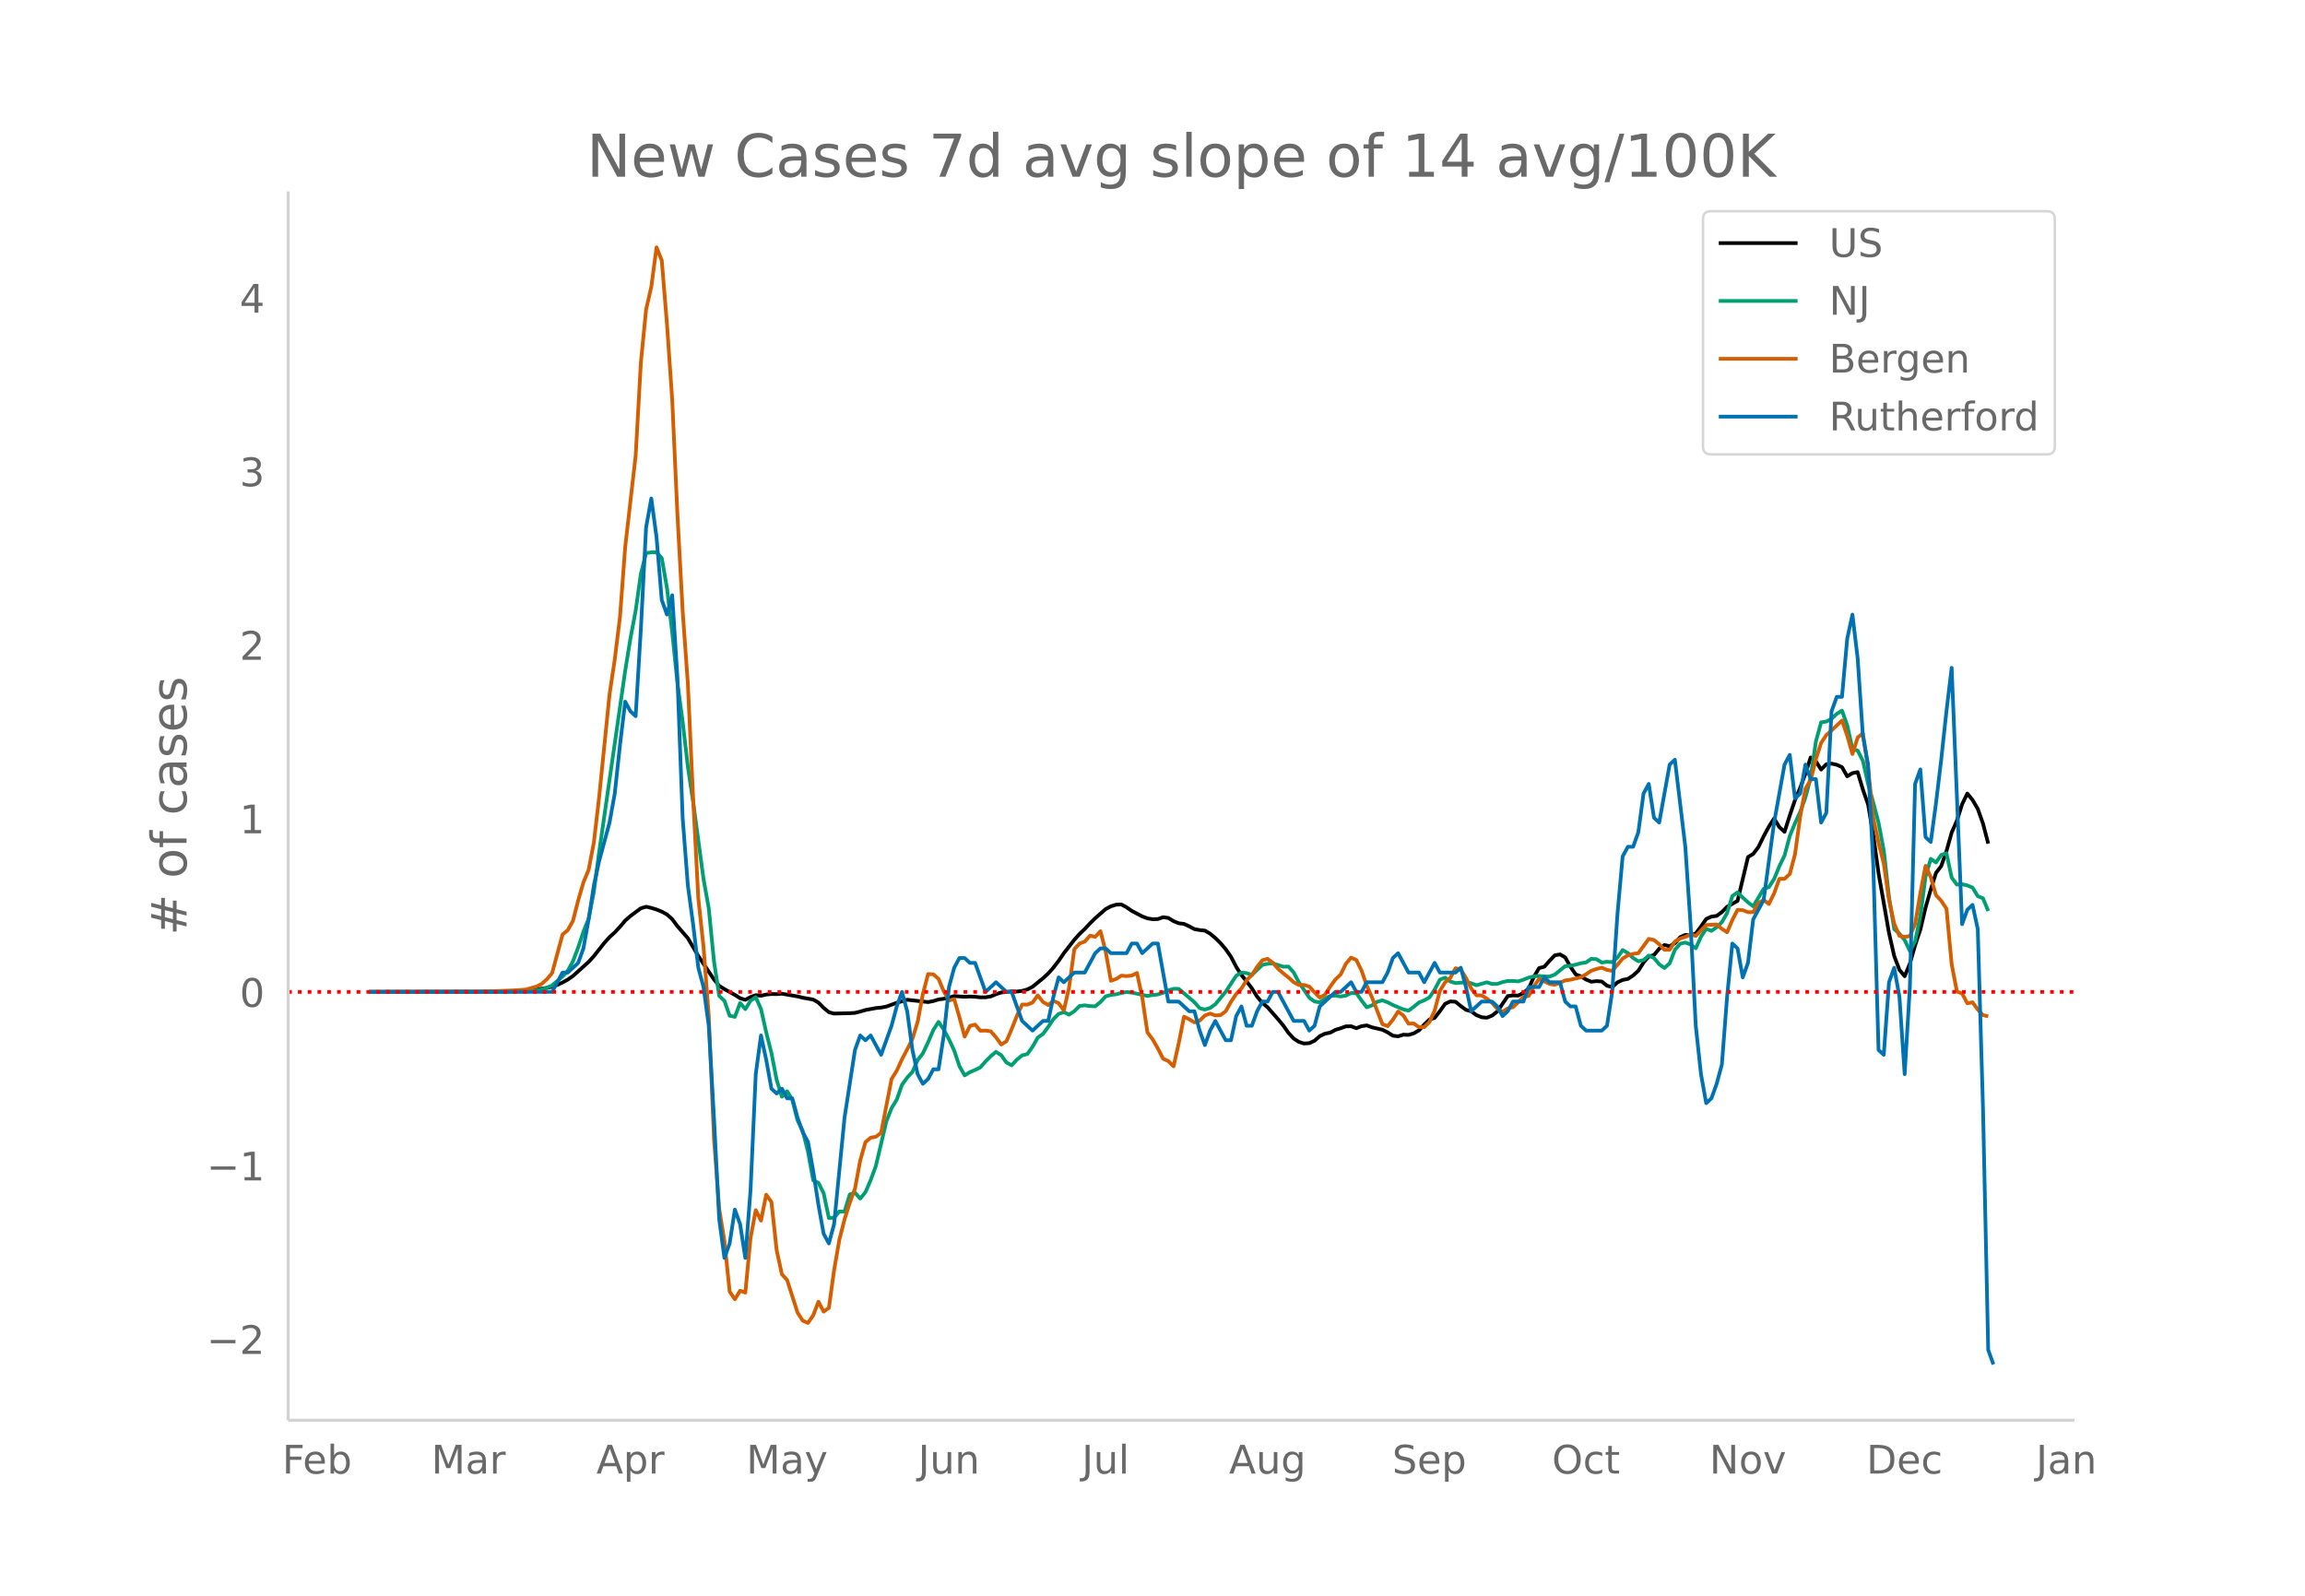 <svg height="864" viewBox="0 0 936 648" width="1248" xmlns="http://www.w3.org/2000/svg" xmlns:xlink="http://www.w3.org/1999/xlink"><defs><style>*{stroke-linecap:butt;stroke-linejoin:round}</style></defs><g id="figure_1"><path d="M0 648h936V0H0z" fill="#fff" id="patch_1"/><g id="axes_1"><path d="M117 576.72h725.4V77.76H117z" fill="none" id="patch_2"/><path clip-path="url(#pe53ccf6c82)" d="M149.973 402.782l48.77-.094 8.481-.171 6.362-.355 4.24-.376 4.241-.634 2.12-.492 2.121-.72 2.12-.974 2.121-1.178 2.12-1.474 6.362-5.726 2.12-2.33 4.241-5.372 2.12-2.33 2.121-1.943 2.12-2.27 2.12-2.51 2.121-1.868 4.241-3.142 2.12-.63 2.121.48 2.12.655 2.121.852 2.12 1.144 2.12 1.915 2.121 2.858 4.241 4.878 4.241 7.234 6.361 9.53 2.12 2.572 2.121 1.332 4.241 2.36 2.12 1.334 2.12.66 2.121-1.124 2.12-.77 2.121.228 2.12-.472 2.121-.211 2.12.037 2.12-.17 6.362 1.099 2.12.526 4.241.75 2.12 1.213 2.121 2.15 2.12 1.764 2.121.56 6.362-.148 2.12-.134 2.12-.521 2.12-.636 4.242-.794 2.12-.208 2.12-.382 4.241-1.555 4.241-1.23 8.482.949 2.12-.419 2.12-.65 2.121-.28 2.12-.453 2.121-.654 4.241.304 2.12-.117 2.12.103 2.121.23 2.12-.01 2.121-.363 2.12-.897 2.121-.7 4.24-.42 2.121.047 2.12-.277 2.121-.589 2.12-1.066 4.242-3.467 2.12-1.936 2.12-2.382 2.12-2.77 2.121-3.084 4.241-5.447 2.12-2.371 2.121-1.996 2.12-2.315 2.12-2.06 4.242-3.73 2.12-1.124 2.12-.657 2.121-.096 2.12 1.149 2.12 1.457 4.242 2.233 2.12.814 2.12.333 2.121-.062 2.12-.75 2.12.299 2.121 1.3 2.12.872 2.121.246 2.12.994 2.121 1.123 2.12.382 2.12.233 2.121 1.23 2.12 1.77 2.121 2.102 2.12 2.49 2.121 3.025 2.12 4.1 2.121 3.307 2.12 2.62 2.12 2.813 2.121 3.355 2.12 2.514 2.121 1.792 4.241 4.834 2.12 2.548 2.12 3.013 2.121 2.312 2.12 1.364 2.121.669 2.12-.17 2.121-.964 2.12-1.872 2.12-.994 2.121-.418 2.12-1.144 2.121-.643 2.12-.78 2.121-.036 2.12.8 2.12-.829 2.121-.318 2.12.782 4.242.985 2.12 1.078 2.12 1.337 2.121.253 2.12-.662 2.12.09 2.121-.64 2.12-1.221 2.121-2.365 2.12-2.012 2.121-.68 2.12-2.727 2.12-2.975 2.121-.982 2.12.146 2.121 1.732 2.12 1.552 2.121.58 2.12 1.563 2.12.862 2.121.185 2.12-.86 2.121-1.686 4.241-6.24 2.12-.269 2.12.062 2.121-1.075 2.12-1.78 2.121-4.765 2.12-3.546 2.121-.54 2.12-2.424 2.12-2.207 2.121-.38 2.12 1.22 2.121 3.782 2.12 3.126 2.121.76 2.12 1.34 2.121.878 2.12-.252 2.12.148 2.121 1.725 2.12.53 2.121-1.893 2.12-1.002 2.121-.393 2.12-1.402 2.12-1.914 2.121-3.36 2.12-2.403 2.121-.64 2.12-2.556 2.121-1.513 2.12.502 2.12-1.214 2.121-2.439 2.12-.953 2.121.163 2.12-.718 2.121-2.85 2.12-3.047 2.12-.972 2.121-.28 2.12-1.555 2.121-2.16 4.241-2.388 4.24-17.783 2.121-1.284 2.12-2.808 2.121-4.351 2.12-3.929 2.121-3.33 2.12 3.531 2.121 1.916 2.12-6.634 2.12-6.257 2.121-5.031 2.12-5.745 2.121-6.546 2.12 1.578 2.121 3.358 2.12-2.14 2.12-.28 2.121.473 2.12.954 2.121 3.73 2.12-1.288 2.121-.425 2.12 7.086 2.12 6.05 2.121 12.59 2.12 15.324 4.242 24.273 2.12 9.375 2.12 5.623 2.12 2.565 2.121-5.137 2.12-7.428 2.121-6.334 2.12-8.973 2.121-7.388 2.12-6.703 2.12-2.763 2.121-6.069 2.12-7.535 2.121-4.836 2.12-6.648 2.121-4.374 2.12 2.628 2.121 3.604 2.12 5.997 2.12 8.12h0" fill="none" stroke="#000" stroke-linecap="round" stroke-width="1.5" id="line2d_1"/><path clip-path="url(#pe53ccf6c82)" d="M149.973 402.782l57.251-.105 8.482-.28 2.12-.173 2.121-.49 2.12-.648 2.12-.955 4.242-3.623 2.12-2.275 2.12-3.93 2.121-5.595 2.12-6.408 2.12-5.246 2.121-10.978 2.12-15.929 10.603-73.786 2.12-13.087 2.12-11.254 2.121-15.062 2.12-8.392 2.121-.263 2.12-.036 2.121 2.352 2.12 12.18 2.12 18.01 2.121 20.535 2.12 15.726 2.121 18.33 2.12 14.11 4.241 31.466 2.12 11.864 2.121 21.483 2.12 14.075 2.121 2.028 2.12 6.027 2.121.466 2.12-5.635 2.12 2.497 2.121-3.404 2.12-1.441 2.121 4.809 2.12 9.436 2.121 8.428 2.12 10.88 2.12 6.846 2.121-2.235 2.12 3.482 2.121 8.363 2.12 4.376 2.121 8.37 2.12 11.59 2.12 1.036 2.121 4.235 2.12 10.055 2.121-.118 2.12-2.55 2.121.093 2.12-6.983 2.121-.752 2.12 2.412 2.12-2.587 2.121-4.87 2.12-5.816 4.242-18.022 2.12-5.412 2.12-3.49 2.12-5.998 2.121-2.955 2.12-2.304 2.121-4.784 2.12-2.725 2.121-4.513 2.12-4.963 2.12-3.3 2.121 3.11 2.12 3.959 2.121 4.578 2.12 6.331 2.121 3.736 2.12-1.307 2.12-.895 2.121-1.036 2.12-2.433 2.121-2.117 2.12-1.793 2.121 1.4 2.12 2.976 2.12 1.12 2.121-2.315 2.12-1.712 2.121-.554 2.12-2.943 2.121-3.737 2.12-1.49 2.121-2.84 2.12-3.195 2.12-2.084 2.121-.721 2.12 1.028 2.121-1.413 2.12-2.12 2.121-.256 2.12.308 2.12.08 2.121-1.732 2.12-2.29 2.121-.596 2.12-.25 2.121-.54 2.12-.388 2.12.227 6.362 1.364 2.12-.372 2.121-.235 2.12-.676 2.12-1.004 2.121-.603 2.12.012 6.362 5.44 2.12 2.4 2.12.547 2.121-.623 2.12-1.506 4.242-5.133 4.24-6.46 2.121-1.288 2.12.227 2.12.729 4.242-4.064 2.12-.446 2.12-.182 4.241 1.356 2.12-.044 2.121 2.376 2.12 4.003 4.242 6.283 2.12 1.526 2.12.316 2.12-1.393 2.121-1.206 2.12-.13 2.121.377 2.12-.373 2.121-1.024 2.12.024 2.12 3.02 2.121 2.737 2.12-.778 2.121-1.473 2.12-.57 2.121.8 2.12 1.082 4.241 1.789 2.12.494 2.121-1.555 2.12-1.757 2.121-.854 2.12-1.194 2.121-3.161 2.12-4.04 2.12-.834 2.121 1.579 2.12.627 4.242-.34 2.12.4 2.12.826 4.241-1.206 2.12.684 2.121-.036 2.12-.713 2.121-.481 2.12.016 2.12.17 2.121-.696 2.12-.854 2.121-.478 2.12-.182 2.121.198 2.12.06 2.12-.813 4.242-3.433 2.12-.145 2.12-.446 2.121-.582 2.12-.34 2.121-1.474 2.12.174 2.12 1.352 2.121-.312 2.12.166 2.121-1.882 2.12-3.048 2.121 1.247 2.12 1.991 2.12 1.332 2.121-.486 2.12-1.841 2.121 1.016 2.12 2.526 2.121 1.513 2.12-1.898 2.12-5.534 2.121-2.42 2.12-.498 2.121.797 2.12 1.55 2.121-4.727 2.12-3.186 2.12.83 2.121-1.482 2.12-2.048 2.121-3.728 2.12-6.886 2.121-1.498 2.12 2.13 2.12 1.947 2.121 1.578 4.241-7.084 2.12-.692 2.121-3.295 2.12-5.181 2.121-4.38 2.12-7.918 2.12-5.21 2.121-4.606 2.12-5.854 2.121-8.104 2.12-14.605 2.121-7.772 2.12-.312 2.12-1.133 2.121-1.988 2.12-1.307 2.121 5.987 2.12 9.565 2.121.68 2.12 4.162 2.12 9.447 2.121 7.578 2.12 8.116 2.121 11.274 2.12 18.912 2.121 12.978 2.12 1.903 2.12 2.598 2.121 4.433 2.12-3.919 2.121-10.302 2.12-16.058 2.121-7.173 2.12 1.49 2.12-3.065 2.121-.696 2.12 9.901 2.121 2.83 2.12-.146 2.121.49 2.12.87 2.121 3.502 2.12.846 2.12 5.173h0" fill="none" stroke="#009e73" stroke-linecap="round" stroke-width="1.5" id="line2d_2"/><path clip-path="url(#pe53ccf6c82)" d="M149.973 402.782l44.529-.038 14.843-.617 4.24-.309 4.242-1.195 2.12-1.08 2.12-1.89 2.12-2.507 4.242-15.66 2.12-1.773 2.12-3.819 2.121-8.292 2.12-7.29 2.12-5.13 2.121-11.107 2.12-18.243 4.242-41.848 2.12-14.232 2.12-17.24 2.12-28.387 4.242-37.065 2.12-37.874 2.12-21.483 2.121-9.295 2.12-15.968 2.121 5.323 2.12 25.918 2.12 30.662 2.121 46.63 2.12 39.11 2.121 29.659 2.12 46.283 2.121 40.806 2.12 19.747 2.12 27.962 2.121 49.909 2.12 28.425 2.121 13.114 2.12 20.48 2.121 3.124 2.12-3.471 2.12.771 2.121-22.254 2.12-11.224 2.121 4.243 2.12-10.53 2.121 2.97 2.12 19.555 2.12 9.796 2.121 2.314 4.241 13.23 2.12 3.316 2.121.887 2.12-3.085 2.12-5.515 2.121 4.01 2.12-1.503 2.121-15.35 2.12-12.266 2.121-8.37 2.12-6.71 2.121-5.747 2.12-11.417 2.12-7.443 2.121-1.813 2.12-.386 2.121-1.581 4.241-21.869 2.12-3.394 2.12-4.628 2.121-4.011 2.12-4.281 2.121-6.904 2.12-11.34 2.121-8.06 2.12.115 2.12 1.852 2.121 5.052 2.12 3.741 2.121-.578 2.12 7.405 2.121 7.83 2.12-4.32 2.12-.579 2.121 2.507 2.12-.077 2.121.309 2.12 2.43 2.121 2.93 2.12-1.31 2.12-4.937 2.121-5.362 2.12-4.628 2.121.039 2.12-.849 2.121-2.931 2.12 2.7 2.121 1.234 2.12-1.658 2.12.925 2.121 2.893 2.12-9.334 2.121-15.505 2.12-2.275 2.121-.81 2.12-2.391 2.12.462 2.121-2.275 2.12 8.254 2.121 11.879 2.12-.733 2.121-1.35 2.12.193 2.12-.231 2.121-1.042 2.12 9.874 2.121 14.27 2.12 2.816 2.121 3.703 2.12 4.165 2.12.964 2.121 2.122 2.12-9.45 2.121-10.722 2.12 1.041 2.121 1.273 2.12-.694 2.12-2.083 2.121-.81 2.12.772 2.121-.116 2.12-1.62 2.121-3.818 2.12-3.163 2.121-2.237 2.12-3.394 2.12-2.083 2.121-3.278 2.12-2.7 2.121-.579 2.12 1.582 2.121 2.43 2.12 1.851 2.12 1.697 2.121 1.928 2.12 1.158 2.121-.04 2.12.657 2.121 2.352 2.12 2.122 2.12-1.157 2.121-3.317 2.12-2.893 2.121-2.006 2.12-4.358 2.121-2.507 2.12.964 2.12 4.32 2.121 6.094 2.12 4.821 4.242 10.838 2.12.81 2.12-2.623 2.121-3.317 2.12 1.582 2.12 3.355 2.121-.077 2.12 1.504 2.121-.038 2.12-2.083 2.121-4.667 2.12-7.984 2.12-3.471 2.121-1.774 2.12-3.934 2.121.501 2.12 3.471 2.121 4.282 2.12 2.738 2.12.039 2.121 1.31 2.12 1.736 2.121 2.392 2.12 1.195 2.121-1.35 2.12-.5 4.241-4.128 2.12-.424 2.121-3.934 2.12-3.008 4.242 2.044 2.12.347 2.12-.81 2.12-.964 2.121-.27 4.241-1.003 2.12-1.234 2.121-1.427 2.12-.695 2.12-.54 2.121.926 2.12.386 4.242-5.014 2.12-1.312 2.12-.578 2.12-.309 4.242-5.785 2.12.463 2.12 1.735 2.121 2.237 2.12-.038 2.12-3.317 2.121-1.196 2.12-.694 2.121-1.041 2.12.655 4.241-4.435 4.241-.232 2.12 1.813 2.121 1.35 2.12-4.975 2.121-4.127 2.12.154 2.12.81 2.121-.038 2.12-3.703 2.121-1.234 2.12 1.658 2.121-4.358 2.12-5.863 2.121-.038 2.12-1.929 2.12-8.022 2.121-15.466 2.12-11.185 2.121-3.433 2.12-8.562 2.121-6.595 2.12-3.163 2.12-1.89 4.242-4.011 2.12 6.17 2.12 7.445 2.121-6.75 2.12-1.62 2.12 14.348 2.121 20.056 2.12 10.066 2.121 8.408 2.12 14.734 2.121 9.72 2.12 4.859 2.12.424 2.121-.347 2.12-4.937 2.121-12.496 2.12-11.07 2.121 4.667 2.12 7.251 2.12 2.276 2.121 3.201 2.12 22.601 2.121 11.031 2.12.81 2.121 3.973 2.12-.386 2.121 2.931 2.12 2.276 2.12.463h0" fill="none" stroke="#d55e00" stroke-linecap="round" stroke-width="1.5" id="line2d_3"/><path clip-path="url(#pe53ccf6c82)" d="M149.973 402.782h74.215l4.24-7.857h2.121l4.241-3.929 2.12-5.893 2.12-11.786 2.121-13.751 2.12-9.822 4.242-15.715 2.12-11.786 2.12-19.644 2.12-17.68 2.121 3.93 2.12 1.964 2.121-35.36 2.12-41.251 2.121-11.787 2.12 15.715 2.121 25.537 2.12 5.894 2.12-7.858 2.121 33.395 2.12 56.967 2.121 27.501 2.12 15.715 2.121 17.68 2.12 7.857 2.12 15.715 2.121 37.323 2.12 41.252 2.121 15.716 2.12-5.894 2.121-13.75 2.12 5.893 2.12 13.75 2.121-27.5 2.12-47.146 2.121-15.715 2.12 9.822 2.121 11.786 2.12 1.965 2.12-1.965 2.121 3.929h2.12l2.121 7.857 2.12 5.894 2.121 3.928 2.12 11.787 2.12 13.75 2.121 11.787 2.12 3.928 2.121-7.857 4.241-43.217 4.241-27.5 2.12-5.894 2.12 1.964 2.121-1.964 4.241 7.857 4.241-11.786 2.12-7.857 2.12-5.894 2.121 7.858 2.12 15.715 2.121 9.822 2.12 3.929 2.121-1.965 2.12-3.928h2.12l2.121-13.751 2.12-19.644 2.121-7.857 2.12-3.93h2.121l2.12 1.965h2.12l4.242 11.786 4.24-3.928 4.242 3.928h2.12l4.24 11.787 4.242 3.929 4.24-3.93h2.121l2.12-9.821 2.12-7.858 2.121 1.965 4.241-3.93h4.241l4.24-7.857 2.121-1.964h2.12l2.121 1.964h6.361l2.12-3.928h2.121l2.12 3.928 4.242-3.928h2.12l4.24 23.572h4.242l4.24 3.929h2.121l2.12 7.858 2.12 5.893 2.121-5.893 2.12-3.93 4.242 7.858h2.12l2.12-9.822 2.121-3.928 2.12 7.857h2.12l2.121-5.893 2.12-3.929h2.121l2.12-3.929h2.121l6.361 11.787h4.241l2.12 3.929 2.121-1.965 2.12-7.857 6.362-5.894h2.12l4.241-3.928 2.12 3.928h2.12l2.121-3.928h6.362l2.12-3.93 2.12-5.892 2.121-1.965 4.24 7.858h4.242l2.12 3.929 4.241-7.858 2.12 3.929h6.362l2.12-1.964 2.12 7.857 2.121 9.822 4.24-3.929h4.242l2.12 1.965 2.12 3.928 2.121-1.964 2.12-3.929h4.241l2.12-5.893h4.242l2.12-3.929 2.12 1.965h4.241l2.12 7.857 2.121 1.965h2.12l2.121 7.857 2.12 1.965h6.362l2.12-1.965 2.12-13.75 2.121-31.43 2.12-23.573 2.121-3.929h2.12l2.12-5.893 2.121-15.715 2.12-3.929 2.121 13.75 2.12 1.965 4.241-23.573 2.12-1.964 4.242 35.359 2.12 31.43 2.12 41.252 2.121 19.644 2.12 11.786 2.12-1.964 2.121-5.893 2.12-7.858 2.121-27.501 2.12-21.608 2.121 1.964 2.12 11.786 2.12-5.893 2.121-17.68 4.241-7.857 4.241-31.43 4.241-23.573 2.12-3.928 2.12 17.68 2.121-1.965 2.12-11.787 2.121 5.894h2.12l2.121 17.68 2.12-3.93 2.12-41.252 2.121-5.893h2.12l2.121-23.573 2.12-9.821 2.121 17.679 2.12 31.43 2.12 11.786 2.121 41.253 2.12 74.646 2.121 1.964 2.12-29.465 2.121-5.893 2.12 11.786 2.12 31.43 2.121-35.359 2.12-82.504 2.121-5.893 2.12 27.501 2.121 1.965 2.12-15.715 2.12-17.68 2.121-19.644 2.12-17.68 4.242 104.113 2.12-5.893 2.12-1.964 2.121 9.821 2.12 72.683 2.12 98.219 2.121 5.893h0" fill="none" stroke="#0072b2" stroke-linecap="round" stroke-width="1.5" id="line2d_4"/><path clip-path="url(#pe53ccf6c82)" d="M117 402.782h725.4" fill="none" stroke="red" stroke-dasharray="1.5,2.475" stroke-width="1.5" id="line2d_5"/><path d="M117 576.72V77.76" fill="none" stroke="#d3d3d3" stroke-linecap="square" stroke-width="1.25" id="patch_3"/><path d="M117 576.72h725.4" fill="none" stroke="#d3d3d3" stroke-linecap="square" stroke-width="1.25" id="patch_4"/><g id="matplotlib.axis_1"><g id="xtick_1"><g transform="matrix(.16 0 0 -.16 114.606 598.378)" fill="#696969" id="text_1"><defs><path d="M9.813 72.906h41.89v-8.312H19.672V43.109h28.906v-8.297H19.672V0h-9.86z" id="DejaVuSans-70"/><path d="M56.203 29.594v-4.39H14.891q.593-9.282 5.593-14.142 5-4.859 13.938-4.859 5.172 0 10.031 1.266 4.86 1.265 9.656 3.812v-8.5Q49.266.734 44.187-.344 39.11-1.422 33.892-1.422q-13.094 0-20.735 7.61-7.64 7.625-7.64 20.625 0 13.421 7.25 21.296Q20.016 56 32.328 56q11.031 0 17.453-7.11 6.422-7.093 6.422-19.296zm-8.984 2.64q-.094 7.36-4.125 11.75-4.032 4.407-10.672 4.407-7.516 0-12.031-4.25-4.516-4.25-5.203-11.97z" id="DejaVuSans-101"/><path d="M48.688 27.297q0 9.906-4.079 15.547-4.078 5.64-11.203 5.64-7.14 0-11.218-5.64-4.079-5.64-4.079-15.547 0-9.906 4.078-15.547 4.079-5.64 11.22-5.64 7.124 0 11.202 5.64t4.078 15.547zM18.108 46.39q2.844 4.875 7.157 7.234Q29.594 56 35.594 56q9.968 0 16.187-7.906 6.235-7.907 6.235-20.797T51.78 6.484q-6.218-7.906-16.187-7.906-6 0-10.328 2.375-4.313 2.375-7.157 7.25V0H9.08v75.984h9.03z" id="DejaVuSans-98"/></defs><use xlink:href="#DejaVuSans-70"/><use x="52.02" xlink:href="#DejaVuSans-101"/><use x="113.543" xlink:href="#DejaVuSans-98"/></g></g><g id="xtick_2"><g transform="matrix(.16 0 0 -.16 175.167 598.378)" fill="#696969" id="text_2"><defs><path d="M9.813 72.906h14.703l18.593-49.61 18.703 49.61h14.704V0H66.89v64.016l-18.797-50h-9.907l-18.796 50V0H9.813z" id="DejaVuSans-77"/><path d="M34.281 27.484q-10.89 0-15.093-2.484-4.204-2.484-4.204-8.5 0-4.781 3.157-7.594 3.156-2.797 8.562-2.797 7.485 0 12 5.297 4.516 5.297 4.516 14.078v2zm17.922 3.72V0H43.22v8.297Q40.14 3.328 35.547.953q-4.594-2.375-11.234-2.375-8.391 0-13.36 4.719Q6 8.016 6 15.922q0 9.219 6.172 13.906 6.187 4.688 18.437 4.688h12.61v.89q0 6.203-4.078 9.594-4.078 3.39-11.453 3.39-4.688 0-9.141-1.124-4.438-1.125-8.531-3.375v8.312q4.921 1.906 9.562 2.844 4.64.953 9.031.953 11.875 0 17.735-6.156 5.86-6.14 5.86-18.64z" id="DejaVuSans-97"/><path d="M41.11 46.297q-1.516.875-3.297 1.281Q36.03 48 33.89 48q-7.625 0-11.703-4.953-4.079-4.953-4.079-14.234V0H9.08v54.688h9.03v-8.5q2.844 4.984 7.375 7.39Q30.031 56 36.531 56q.922 0 2.047-.125 1.125-.11 2.484-.36z" id="DejaVuSans-114"/></defs><use xlink:href="#DejaVuSans-77"/><use x="86.279" xlink:href="#DejaVuSans-97"/><use x="147.559" xlink:href="#DejaVuSans-114"/></g></g><g id="xtick_3"><g transform="matrix(.16 0 0 -.16 242.154 598.378)" fill="#696969" id="text_3"><defs><path d="M34.188 63.188L20.797 26.906h26.812zm-5.579 9.718h11.188L67.578 0h-10.25l-6.64 18.703h-32.86L11.188 0H.78z" id="DejaVuSans-65"/><path d="M18.11 8.203v-29H9.077v75.484h9.031v-8.296q2.844 4.875 7.157 7.234Q29.594 56 35.594 56q9.968 0 16.187-7.906 6.235-7.907 6.235-20.797T51.78 6.484q-6.218-7.906-16.187-7.906-6 0-10.328 2.375-4.313 2.375-7.157 7.25zm30.578 19.094q0 9.906-4.079 15.547-4.078 5.64-11.203 5.64-7.14 0-11.218-5.64-4.079-5.64-4.079-15.547 0-9.906 4.078-15.547 4.079-5.64 11.22-5.64 7.124 0 11.202 5.64t4.078 15.547z" id="DejaVuSans-112"/></defs><use xlink:href="#DejaVuSans-65"/><use x="68.408" xlink:href="#DejaVuSans-112"/><use x="131.885" xlink:href="#DejaVuSans-114"/></g></g><g id="xtick_4"><g transform="matrix(.16 0 0 -.16 303.067 598.378)" fill="#696969" id="text_4"><defs><path d="M32.172-5.078q-3.797-9.766-7.422-12.735-3.61-2.984-9.656-2.984H7.906v7.516h5.282q3.703 0 5.75 1.765Q21-9.766 23.483-3.219l1.61 4.094-22.11 53.813H12.5l17.094-42.766 17.093 42.766h9.516z" id="DejaVuSans-121"/></defs><use xlink:href="#DejaVuSans-77"/><use x="86.279" xlink:href="#DejaVuSans-97"/><use x="147.559" xlink:href="#DejaVuSans-121"/></g></g><g id="xtick_5"><g transform="matrix(.16 0 0 -.16 372.84 598.378)" fill="#696969" id="text_5"><defs><path d="M9.813 72.906h9.859V5.078q0-13.187-5-19.14-5-5.954-16.094-5.954h-3.75v8.297h3.078q6.531 0 9.219 3.672Q9.813-4.39 9.813 5.078z" id="DejaVuSans-74"/><path d="M8.5 21.578v33.11h8.984V21.922q0-7.766 3.016-11.656 3.031-3.875 9.094-3.875 7.265 0 11.484 4.64 4.234 4.64 4.234 12.656v31h8.985V0h-8.984v8.406Q42.047 3.422 37.718 1q-4.313-2.422-10.032-2.422-9.421 0-14.312 5.86Q8.5 10.296 8.5 21.578zM31.11 56z" id="DejaVuSans-117"/><path d="M54.89 33.016V0h-8.984v32.719q0 7.765-3.031 11.61-3.031 3.858-9.078 3.858-7.281 0-11.484-4.64-4.204-4.625-4.204-12.64V0H9.08v54.688h9.03v-8.5q3.235 4.937 7.594 7.374Q30.078 56 35.797 56q9.422 0 14.25-5.828 4.844-5.828 4.844-17.156z" id="DejaVuSans-110"/></defs><use xlink:href="#DejaVuSans-74"/><use x="29.492" xlink:href="#DejaVuSans-117"/><use x="92.871" xlink:href="#DejaVuSans-110"/></g></g><g id="xtick_6"><g transform="matrix(.16 0 0 -.16 439.301 598.378)" fill="#696969" id="text_6"><defs><path d="M9.422 75.984h8.984V0H9.422z" id="DejaVuSans-108"/></defs><use xlink:href="#DejaVuSans-74"/><use x="29.492" xlink:href="#DejaVuSans-117"/><use x="92.871" xlink:href="#DejaVuSans-108"/></g></g><g id="xtick_7"><g transform="matrix(.16 0 0 -.16 499.066 598.378)" fill="#696969" id="text_7"><defs><path d="M45.406 27.984q0 9.766-4.031 15.125-4.016 5.375-11.297 5.375-7.219 0-11.25-5.375-4.031-5.359-4.031-15.125 0-9.718 4.031-15.093t11.25-5.375q7.281 0 11.297 5.375 4.031 5.375 4.031 15.093zm8.985-21.203q0-13.953-6.203-20.765Q42-20.797 29.203-20.797q-4.734 0-8.937.703-4.203.703-8.157 2.172v8.735q3.954-2.141 7.813-3.157 3.86-1.031 7.86-1.031 8.843 0 13.234 4.61 4.39 4.609 4.39 13.937v4.453q-2.781-4.844-7.125-7.234Q33.938 0 27.875 0 17.828 0 11.672 7.656q-6.156 7.672-6.156 20.328 0 12.688 6.156 20.344Q17.828 56 27.875 56q6.063 0 10.406-2.39 4.344-2.391 7.125-7.22v8.297h8.985z" id="DejaVuSans-103"/></defs><use xlink:href="#DejaVuSans-65"/><use x="68.408" xlink:href="#DejaVuSans-117"/><use x="131.787" xlink:href="#DejaVuSans-103"/></g></g><g id="xtick_8"><g transform="matrix(.16 0 0 -.16 565.34 598.378)" fill="#696969" id="text_8"><defs><path d="M53.516 70.516V60.89q-5.61 2.687-10.594 4-4.984 1.328-9.625 1.328-8.047 0-12.422-3.125t-4.375-8.89q0-4.845 2.906-7.313 2.907-2.453 11.016-3.97l5.953-1.218q11.031-2.11 16.281-7.406 5.25-5.297 5.25-14.172 0-10.61-7.11-16.078-7.093-5.469-20.812-5.469-5.172 0-11.015 1.172Q13.14.922 6.89 3.219v10.156q6-3.36 11.765-5.078 5.766-1.703 11.328-1.703 8.438 0 13.032 3.312 4.593 3.328 4.593 9.485 0 5.359-3.297 8.39-3.296 3.032-10.812 4.547L27.484 33.5q-11.03 2.188-15.968 6.875-4.922 4.688-4.922 13.047 0 9.672 6.812 15.234 6.813 5.563 18.766 5.563 5.14 0 10.453-.938 5.328-.922 10.89-2.765z" id="DejaVuSans-83"/></defs><use xlink:href="#DejaVuSans-83"/><use x="63.477" xlink:href="#DejaVuSans-101"/><use x="125" xlink:href="#DejaVuSans-112"/></g></g><g id="xtick_9"><g transform="matrix(.16 0 0 -.16 630.201 598.378)" fill="#696969" id="text_9"><defs><path d="M39.406 66.219q-10.75 0-17.078-8.016-6.312-8-6.312-21.828 0-13.766 6.312-21.781 6.328-8 17.078-8 10.735 0 17.016 8 6.281 8.015 6.281 21.781 0 13.828-6.281 21.828-6.281 8.016-17.016 8.016zm0 8q15.328 0 24.5-10.281 9.188-10.282 9.188-27.563 0-17.234-9.188-27.516-9.172-10.28-24.5-10.28-15.375 0-24.593 10.25-9.204 10.265-9.204 27.546t9.204 27.563q9.218 10.28 24.593 10.28z" id="DejaVuSans-79"/><path d="M48.781 52.594v-8.407q-3.812 2.11-7.64 3.157-3.828 1.047-7.735 1.047-8.75 0-13.593-5.547-4.829-5.532-4.829-15.547 0-10.016 4.829-15.563 4.843-5.53 13.593-5.53 3.907 0 7.735 1.046 3.828 1.047 7.64 3.156V2.094Q45.016.344 40.984-.531q-4.015-.89-8.562-.89-12.36 0-19.64 7.765-7.266 7.765-7.266 20.953 0 13.375 7.343 21.031Q20.22 56 33.016 56q4.14 0 8.093-.86 3.953-.843 7.672-2.546z" id="DejaVuSans-99"/><path d="M18.313 70.219V54.688h18.5v-6.985h-18.5V18.016q0-6.688 1.828-8.594 1.828-1.906 7.453-1.906h9.218V0h-9.218q-10.407 0-14.36 3.875-3.953 3.89-3.953 14.14v29.688H2.687v6.984h6.594V70.22z" id="DejaVuSans-116"/></defs><use xlink:href="#DejaVuSans-79"/><use x="78.711" xlink:href="#DejaVuSans-99"/><use x="133.691" xlink:href="#DejaVuSans-116"/></g></g><g id="xtick_10"><g transform="matrix(.16 0 0 -.16 694.152 598.378)" fill="#696969" id="text_10"><defs><path d="M9.813 72.906h13.28l32.329-60.984v60.984h9.562V0h-13.28L19.39 60.984V0H9.813z" id="DejaVuSans-78"/><path d="M30.61 48.39q-7.22 0-11.422-5.64-4.204-5.64-4.204-15.453 0-9.813 4.172-15.453 4.188-5.64 11.453-5.64 7.188 0 11.375 5.655 4.203 5.672 4.203 15.438 0 9.719-4.203 15.406-4.187 5.688-11.375 5.688zm0 7.61q11.718 0 18.406-7.625 6.703-7.61 6.703-21.078 0-13.422-6.703-21.078-6.688-7.64-18.407-7.64-11.765 0-18.437 7.64-6.656 7.656-6.656 21.078 0 13.469 6.656 21.078Q18.844 56 30.609 56z" id="DejaVuSans-111"/><path d="M2.984 54.688H12.5L29.594 8.797l17.093 45.89h9.516L35.687 0H23.485z" id="DejaVuSans-118"/></defs><use xlink:href="#DejaVuSans-78"/><use x="74.805" xlink:href="#DejaVuSans-111"/><use x="135.986" xlink:href="#DejaVuSans-118"/></g></g><g id="xtick_11"><g transform="matrix(.16 0 0 -.16 757.899 598.378)" fill="#696969" id="text_11"><defs><path d="M19.672 64.797V8.109h11.922q15.093 0 22.093 6.829 7 6.843 7 21.593 0 14.64-7 21.453-7 6.813-22.093 6.813zm-9.86 8.11h20.266q21.188 0 31.094-8.813 9.922-8.813 9.922-27.563 0-18.86-9.969-27.703Q51.172 0 30.078 0H9.813z" id="DejaVuSans-68"/></defs><use xlink:href="#DejaVuSans-68"/><use x="77.002" xlink:href="#DejaVuSans-101"/><use x="138.525" xlink:href="#DejaVuSans-99"/></g></g><g id="xtick_12"><g transform="matrix(.16 0 0 -.16 826.78 598.378)" fill="#696969" id="text_12"><use xlink:href="#DejaVuSans-74"/><use x="29.492" xlink:href="#DejaVuSans-97"/><use x="90.771" xlink:href="#DejaVuSans-110"/></g></g></g><g id="matplotlib.axis_2"><g id="ytick_1"><g transform="matrix(.16 0 0 -.16 83.912 549.801)" fill="#696969" id="text_13"><defs><path d="M10.594 35.5h62.593v-8.297H10.594z" id="DejaVuSans-8722"/><path d="M19.188 8.297h34.421V0H7.33v8.297q5.609 5.812 15.296 15.594 9.703 9.797 12.188 12.64 4.734 5.313 6.609 9 1.89 3.688 1.89 7.25 0 5.813-4.078 9.469-4.078 3.672-10.625 3.672-4.64 0-9.797-1.61-5.14-1.609-11-4.89v9.969Q13.767 71.78 18.938 73q5.188 1.219 9.485 1.219 11.328 0 18.062-5.672 6.735-5.656 6.735-15.125 0-4.5-1.688-8.531-1.672-4.016-6.125-9.485-1.218-1.422-7.765-8.187-6.532-6.766-18.453-18.922z" id="DejaVuSans-50"/></defs><use xlink:href="#DejaVuSans-8722"/><use x="83.789" xlink:href="#DejaVuSans-50"/></g></g><g id="ytick_2"><g transform="matrix(.16 0 0 -.16 83.912 479.331)" fill="#696969" id="text_14"><defs><path d="M12.406 8.297h16.11v55.625l-17.532-3.516v8.985l17.438 3.515h9.86V8.296H54.39V0H12.406z" id="DejaVuSans-49"/></defs><use xlink:href="#DejaVuSans-8722"/><use x="83.789" xlink:href="#DejaVuSans-49"/></g></g><g id="ytick_3"><g transform="matrix(.16 0 0 -.16 97.32 408.861)" fill="#696969" id="text_15"><defs><path d="M31.781 66.406q-7.61 0-11.453-7.5Q16.5 51.422 16.5 36.375q0-14.984 3.828-22.484 3.844-7.5 11.453-7.5 7.672 0 11.5 7.5 3.844 7.5 3.844 22.484 0 15.047-3.844 22.531-3.828 7.5-11.5 7.5zm0 7.813q12.266 0 18.735-9.703 6.468-9.688 6.468-28.141 0-18.406-6.468-28.11-6.47-9.687-18.735-9.687-12.25 0-18.718 9.688-6.47 9.703-6.47 28.109 0 18.453 6.47 28.14Q19.53 74.22 31.78 74.22z" id="DejaVuSans-48"/></defs><use xlink:href="#DejaVuSans-48"/></g></g><g id="ytick_4"><use xlink:href="#DejaVuSans-49" transform="matrix(.16 0 0 -.16 97.32 338.391)" fill="#696969" id="text_16"/></g><g id="ytick_5"><use xlink:href="#DejaVuSans-50" transform="matrix(.16 0 0 -.16 97.32 267.921)" fill="#696969" id="text_17"/></g><g id="ytick_6"><g transform="matrix(.16 0 0 -.16 97.32 197.451)" fill="#696969" id="text_18"><defs><path d="M40.578 39.313Q47.656 37.797 51.625 33q3.984-4.781 3.984-11.813 0-10.78-7.422-16.703-7.421-5.906-21.093-5.906-4.578 0-9.438.906-4.86.907-10.031 2.72v9.515q4.094-2.39 8.969-3.61 4.89-1.218 10.218-1.218 9.266 0 14.125 3.656 4.86 3.656 4.86 10.64 0 6.454-4.516 10.079-4.515 3.64-12.562 3.64h-8.5v8.11h8.89q7.266 0 11.125 2.906 3.86 2.906 3.86 8.375 0 5.61-3.985 8.61-3.968 3.015-11.39 3.015-4.063 0-8.703-.89-4.641-.876-10.203-2.72v8.782q5.624 1.562 10.53 2.344 4.907.78 9.25.78 11.235 0 17.766-5.109 6.547-5.093 6.547-13.78 0-6.063-3.468-10.235-3.47-4.172-9.86-5.782z" id="DejaVuSans-51"/></defs><use xlink:href="#DejaVuSans-51"/></g></g><g id="ytick_7"><g transform="matrix(.16 0 0 -.16 97.32 126.981)" fill="#696969" id="text_19"><defs><path d="M37.797 64.313L12.89 25.39h24.906zm-2.594 8.593H47.61V25.391h10.407v-8.203H47.609V0h-9.812v17.188H4.89v9.515z" id="DejaVuSans-52"/></defs><use xlink:href="#DejaVuSans-52"/></g></g><g transform="matrix(0 -.2 -.2 0 75.753 379.813)" fill="#696969" id="text_20"><defs><path d="M51.125 44H36.922l-4.11-16.313h14.313zm-7.328 27.781l-5.078-20.265h14.265L58.11 71.78h7.813L60.89 51.516h15.234V44h-17.14l-4-16.313h15.53V20.22H53.079L48 0h-7.813l5.032 20.219H30.906L25.875 0h-7.86l5.079 20.219H7.719v7.468h17.187L29 44H13.281v7.516h17.625l4.985 20.265z" id="DejaVuSans-35"/><path d="M37.11 75.984V68.5h-8.594q-4.828 0-6.72-1.953-1.874-1.953-1.874-7.031v-4.828h14.797v-6.985H19.922V0H10.89v47.703H2.297v6.984h8.594V58.5q0 9.125 4.25 13.297 4.25 4.187 13.468 4.187z" id="DejaVuSans-102"/><path d="M44.281 53.078v-8.5q-3.797 1.953-7.906 2.922-4.094.984-8.5.984-6.688 0-10.031-2.047-3.344-2.046-3.344-6.156 0-3.125 2.39-4.906 2.391-1.781 9.626-3.39l3.078-.688q9.562-2.047 13.593-5.781 4.032-3.735 4.032-10.422 0-7.625-6.032-12.078-6.03-4.438-16.578-4.438-4.39 0-9.156.86Q10.688.296 5.422 2v9.281q4.984-2.594 9.812-3.89 4.829-1.282 9.579-1.282 6.343 0 9.75 2.172 3.421 2.172 3.421 6.125 0 3.656-2.468 5.61-2.453 1.953-10.813 3.765l-3.125.735q-8.344 1.75-12.062 5.39-3.704 3.64-3.704 9.985 0 7.718 5.47 11.906Q16.75 56 26.811 56q4.97 0 9.36-.734 4.406-.72 8.11-2.188z" id="DejaVuSans-115"/></defs><use xlink:href="#DejaVuSans-35"/><use x="83.789" xlink:href="#DejaVuSans-32"/><use x="115.576" xlink:href="#DejaVuSans-111"/><use x="176.758" xlink:href="#DejaVuSans-102"/><use x="211.963" xlink:href="#DejaVuSans-32"/><use x="243.75" xlink:href="#DejaVuSans-99"/><use x="298.73" xlink:href="#DejaVuSans-97"/><use x="360.01" xlink:href="#DejaVuSans-115"/><use x="412.109" xlink:href="#DejaVuSans-101"/><use x="473.633" xlink:href="#DejaVuSans-115"/></g></g><g transform="matrix(.24 0 0 -.24 238.224 71.76)" fill="#696969" id="text_21"><defs><path d="M4.203 54.688h8.985l11.234-42.672 11.172 42.672h10.593l11.235-42.672 11.187 42.672h8.985L63.28 0H52.688L40.922 44.828 29.109 0H18.5z" id="DejaVuSans-119"/><path d="M64.406 67.281v-10.39q-4.984 4.64-10.625 6.922-5.64 2.296-11.984 2.296-12.5 0-19.14-7.64-6.641-7.64-6.641-22.094 0-14.406 6.64-22.047 6.64-7.64 19.14-7.64 6.345 0 11.985 2.296 5.64 2.297 10.625 6.938V5.609Q59.234 2.094 53.437.33q-5.78-1.75-12.218-1.75-16.563 0-26.094 10.124-9.516 10.14-9.516 27.672 0 17.578 9.516 27.703 9.531 10.14 26.094 10.14 6.531 0 12.312-1.734 5.797-1.734 10.875-5.203z" id="DejaVuSans-67"/><path d="M8.203 72.906h46.875v-4.203L28.61 0H18.312L43.22 64.594H8.203z" id="DejaVuSans-55"/><path d="M45.406 46.39v29.594h8.985V0h-8.985v8.203Q42.578 3.328 38.25.953q-4.313-2.375-10.375-2.375-9.906 0-16.14 7.906-6.22 7.922-6.22 20.813 0 12.89 6.22 20.797Q17.968 56 27.874 56q6.063 0 10.375-2.375 4.328-2.36 7.156-7.234zm-30.61-19.093q0-9.906 4.079-15.547 4.078-5.64 11.203-5.64 7.125 0 11.219 5.64 4.11 5.64 4.11 15.547 0 9.906-4.11 15.547-4.094 5.64-11.219 5.64-7.125 0-11.203-5.64-4.078-5.64-4.078-15.547z" id="DejaVuSans-100"/><path d="M25.39 72.906h8.297L8.297-9.28H0z" id="DejaVuSans-47"/><path d="M9.813 72.906h9.859V42.094L52.39 72.906h12.703L28.906 38.922 67.672 0H54.688L19.672 35.11V0h-9.86z" id="DejaVuSans-75"/></defs><use xlink:href="#DejaVuSans-78"/><use x="74.805" xlink:href="#DejaVuSans-101"/><use x="136.328" xlink:href="#DejaVuSans-119"/><use x="218.115" xlink:href="#DejaVuSans-32"/><use x="249.902" xlink:href="#DejaVuSans-67"/><use x="319.727" xlink:href="#DejaVuSans-97"/><use x="381.006" xlink:href="#DejaVuSans-115"/><use x="433.105" xlink:href="#DejaVuSans-101"/><use x="494.629" xlink:href="#DejaVuSans-115"/><use x="546.729" xlink:href="#DejaVuSans-32"/><use x="578.516" xlink:href="#DejaVuSans-55"/><use x="642.139" xlink:href="#DejaVuSans-100"/><use x="705.615" xlink:href="#DejaVuSans-32"/><use x="737.402" xlink:href="#DejaVuSans-97"/><use x="798.682" xlink:href="#DejaVuSans-118"/><use x="857.861" xlink:href="#DejaVuSans-103"/><use x="921.338" xlink:href="#DejaVuSans-32"/><use x="953.125" xlink:href="#DejaVuSans-115"/><use x="1005.225" xlink:href="#DejaVuSans-108"/><use x="1033.008" xlink:href="#DejaVuSans-111"/><use x="1094.189" xlink:href="#DejaVuSans-112"/><use x="1157.666" xlink:href="#DejaVuSans-101"/><use x="1219.189" xlink:href="#DejaVuSans-32"/><use x="1250.977" xlink:href="#DejaVuSans-111"/><use x="1312.158" xlink:href="#DejaVuSans-102"/><use x="1347.363" xlink:href="#DejaVuSans-32"/><use x="1379.15" xlink:href="#DejaVuSans-49"/><use x="1442.773" xlink:href="#DejaVuSans-52"/><use x="1506.396" xlink:href="#DejaVuSans-32"/><use x="1538.184" xlink:href="#DejaVuSans-97"/><use x="1599.463" xlink:href="#DejaVuSans-118"/><use x="1658.643" xlink:href="#DejaVuSans-103"/><use x="1722.119" xlink:href="#DejaVuSans-47"/><use x="1755.811" xlink:href="#DejaVuSans-49"/><use x="1819.434" xlink:href="#DejaVuSans-48"/><use x="1883.057" xlink:href="#DejaVuSans-48"/><use x="1946.68" xlink:href="#DejaVuSans-75"/></g><g id="legend_1"><path d="M694.75 184.5H831.2q3.2 0 3.2-3.2V88.96q0-3.2-3.2-3.2H694.75q-3.2 0-3.2 3.2v92.34q0 3.2 3.2 3.2z" fill="none" opacity=".8" stroke="#ccc" id="patch_5"/><path d="M697.95 98.718h32" fill="none" stroke="#000" stroke-linecap="round" stroke-width="1.5" id="line2d_6"/><g transform="matrix(.16 0 0 -.16 742.75 104.317)" fill="#696969" id="text_22"><defs><path d="M8.688 72.906h9.921V28.61q0-11.718 4.235-16.875 4.25-5.14 13.781-5.14 9.469 0 13.719 5.14 4.25 5.157 4.25 16.875v44.297H64.5V27.391q0-14.25-7.063-21.532-7.046-7.28-20.812-7.28-13.828 0-20.89 7.28-7.047 7.282-7.047 21.532z" id="DejaVuSans-85"/></defs><use xlink:href="#DejaVuSans-85"/><use x="73.193" xlink:href="#DejaVuSans-83"/></g><path d="M697.95 122.203h32" fill="none" stroke="#009e73" stroke-linecap="round" stroke-width="1.5" id="line2d_8"/><g transform="matrix(.16 0 0 -.16 742.75 127.802)" fill="#696969" id="text_23"><use xlink:href="#DejaVuSans-78"/><use x="74.805" xlink:href="#DejaVuSans-74"/></g><path d="M697.95 145.688h32" fill="none" stroke="#d55e00" stroke-linecap="round" stroke-width="1.5" id="line2d_10"/><g transform="matrix(.16 0 0 -.16 742.75 151.287)" fill="#696969" id="text_24"><defs><path d="M19.672 34.813V8.108H35.5q7.953 0 11.781 3.297 3.844 3.297 3.844 10.078 0 6.844-3.844 10.078-3.828 3.25-11.781 3.25zm0 29.984V42.828h14.61q7.218 0 10.75 2.703 3.546 2.719 3.546 8.282 0 5.515-3.547 8.25-3.531 2.734-10.75 2.734zm-9.86 8.11h25.204q11.28 0 17.375-4.688Q58.5 63.53 58.5 54.89q0-6.703-3.125-10.657-3.125-3.953-9.188-4.922 7.282-1.562 11.313-6.53 4.031-4.954 4.031-12.376 0-9.765-6.64-15.093Q48.25 0 35.984 0H9.812z" id="DejaVuSans-66"/></defs><use xlink:href="#DejaVuSans-66"/><use x="68.604" xlink:href="#DejaVuSans-101"/><use x="130.127" xlink:href="#DejaVuSans-114"/><use x="169.49" xlink:href="#DejaVuSans-103"/><use x="232.967" xlink:href="#DejaVuSans-101"/><use x="294.49" xlink:href="#DejaVuSans-110"/></g><path d="M697.95 169.173h32" fill="none" stroke="#0072b2" stroke-linecap="round" stroke-width="1.5" id="line2d_12"/><g transform="matrix(.16 0 0 -.16 742.75 174.773)" fill="#696969" id="text_25"><defs><path d="M44.39 34.188q3.172-1.079 6.172-4.594 3-3.516 6.032-9.672L66.609 0H56l-9.313 18.703q-3.624 7.328-7.015 9.719-3.39 2.39-9.25 2.39h-10.75V0h-9.86v72.906h22.266q12.5 0 18.656-5.234 6.157-5.219 6.157-15.766 0-6.89-3.203-11.437-3.204-4.532-9.297-6.282zM19.673 64.797V38.922h12.406q7.125 0 10.766 3.297 3.64 3.297 3.64 9.687 0 6.39-3.64 9.64-3.64 3.25-10.766 3.25z" id="DejaVuSans-82"/><path d="M54.89 33.016V0h-8.984v32.719q0 7.765-3.031 11.61-3.031 3.858-9.078 3.858-7.281 0-11.484-4.64-4.204-4.625-4.204-12.64V0H9.08v75.984h9.03V46.188q3.235 4.937 7.594 7.374Q30.078 56 35.797 56q9.422 0 14.25-5.828 4.844-5.828 4.844-17.156z" id="DejaVuSans-104"/></defs><use xlink:href="#DejaVuSans-82"/><use x="64.982" xlink:href="#DejaVuSans-117"/><use x="128.361" xlink:href="#DejaVuSans-116"/><use x="167.57" xlink:href="#DejaVuSans-104"/><use x="230.949" xlink:href="#DejaVuSans-101"/><use x="292.473" xlink:href="#DejaVuSans-114"/><use x="333.586" xlink:href="#DejaVuSans-102"/><use x="368.791" xlink:href="#DejaVuSans-111"/><use x="429.973" xlink:href="#DejaVuSans-114"/><use x="469.336" xlink:href="#DejaVuSans-100"/></g></g></g></g><defs><clipPath id="pe53ccf6c82"><path d="M117 77.76h725.4v498.96H117z"/></clipPath></defs></svg>